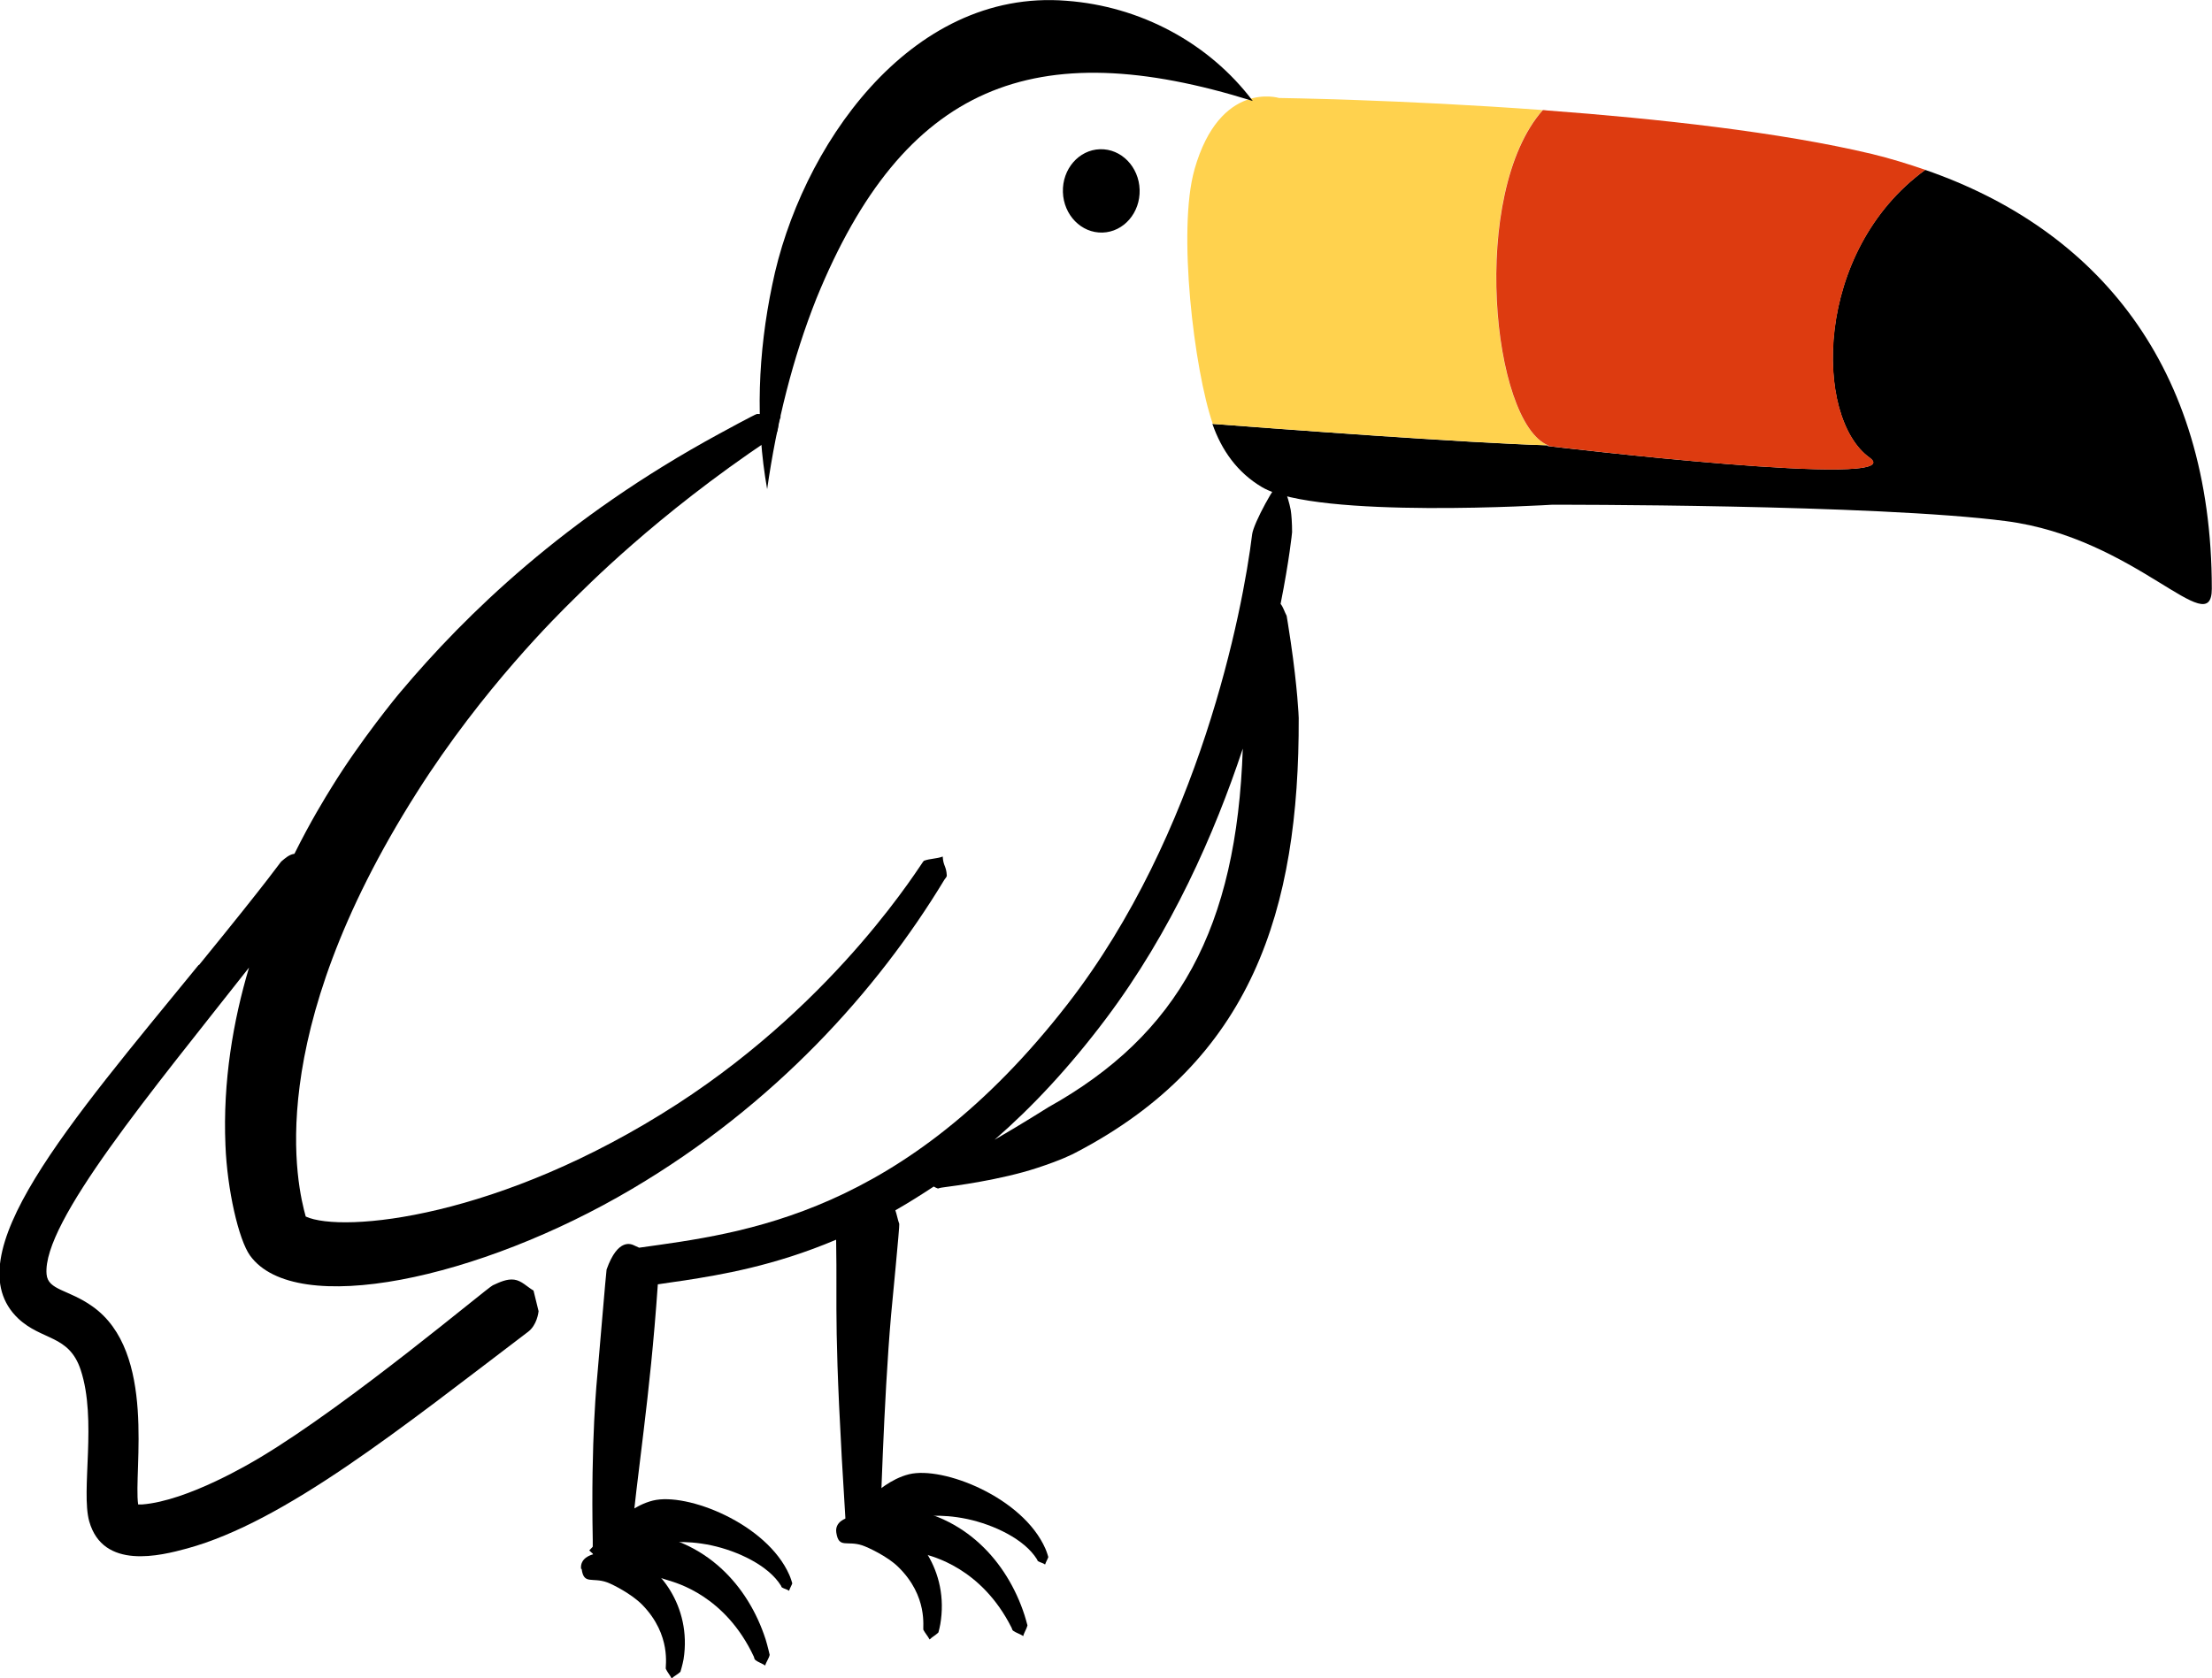 <?xml version="1.0" encoding="UTF-8"?>
<svg id="Layer_2" data-name="Layer 2" xmlns="http://www.w3.org/2000/svg" viewBox="0 0 113.52 86.16">
  <defs>
    <style>
      .cls-1 {
        fill: #dd3b10;
      }

      .cls-2 {
        fill: #ffd24e;
      }

      .cls-3 {
        fill-rule: evenodd;
      }
    </style>
  </defs>
  <g id="contenidos">
    <g>
      <g>
        <path class="cls-3" d="M10.22,49.53c3.76-4.61,4.14-5.24,4.22-5.31.2-.17.4-.35.66-.39h.01c.83-1.67,1.57-2.87,1.93-3.45,1.46-2.37,3.37-4.7,3.54-4.89,3.31-3.93,8.39-8.9,16.29-13.2.16-.09,1.91-1.04,1.98-1.04.41,0,.82.13,1.22.13-.21.47-.05.51-.26.97,0,0,0,0-.26.17-5.94,3.97-9.58,7.73-10.17,8.3-.72.71-4.59,4.5-7.98,9.85-8.02,12.63-6.13,20.27-5.71,21.78,1.87.86,9.97.11,19.06-5.77,8.39-5.43,12.57-12.45,12.66-12.49.31-.12.66-.1.97-.22.03.5.18.47.21.97,0,.09-.09.16-.13.23-3.43,5.67-8.7,11.54-16.02,15.86-7.82,4.63-17.28,6.66-19.61,3.42-.58-.81-1.17-3.36-1.26-5.66-.14-3.28.4-6.4,1.21-9.12-4.99,6.35-10.62,13.09-10.39,15.74.07.83,1.13.78,2.35,1.65,3.32,2.33,2.1,8.45,2.35,10.17.05,0,.09,0,.2,0,2.35-.18,5.64-2.16,6.09-2.43,4.59-2.75,11.61-8.68,11.91-8.82.35-.16.72-.34,1.1-.29.38.05.66.37.99.56,0,0,.26,1.05.26,1.06-.01.09-.09.71-.53,1.05-6.52,4.95-12.47,9.75-17.51,11.13-1.36.37-4.31,1.12-5.02-1.39-.44-1.57.41-5.22-.44-7.78-.6-1.81-1.99-1.49-3.21-2.64-3.33-3.18,2.56-9.94,9.26-18.14Z"/>
        <path class="cls-3" d="M29.85,80.54c.11.83.53.41,1.31.69.3.11,1.26.6,1.8,1.15,1.53,1.57,1.17,3.2,1.21,3.29.08.17.21.32.3.49.14-.13.32-.21.45-.34,0,0,.11-.36.16-.64.44-2.77-1.35-4.86-2.69-5.29-.02-.01-.05-.02-.09-.03.02-.11.03-.19.03-.22.39-4.32,1.01-7.66,1.43-13.71.57-.08,1.26-.19,1.37-.2,1.86-.29,4.59-.74,7.78-2.09.07,3.78-.16,4.24.5,14.71.04.67.41.4.89.87.18-.37.7-.52.87-.9.01-.03.17-6.33.56-10.81.03-.35.45-4.62.42-4.68-.08-.22-.12-.47-.2-.7.65-.37,1.3-.78,1.97-1.22.07.04.14.08.21.1.03.01.02-.03.37-.07.39-.05,2.86-.37,4.71-.98,1.26-.41,1.84-.71,1.99-.79,9.06-4.72,11.48-12.46,11.45-22.31,0-.07-.06-1.53-.41-3.91-.1-.7-.21-1.34-.21-1.34-.11-.2-.17-.44-.31-.61.45-2.26.59-3.66.59-3.68,0-.46-.03-.89-.07-1.14-.14-.75-.49-1.51-.5-1.51-.24.07-1.41,2.18-1.48,2.76-.48,3.93-2.7,15.38-9.46,24.1-8.43,10.87-16.67,11.77-22,12.52-.07-.03-.16-.07-.24-.11-.14-.07-.84-.43-1.43,1.23-.02.05-.41,4.73-.45,5.14-.05.56-.36,3.55-.26,8.75,0,.17,0,.34,0,.51,0,.03,0,.11.02.22-.11.03-.68.19-.62.75ZM51.04,58.51c1.89-1.64,3.82-3.69,5.72-6.22,3.36-4.47,5.57-9.49,7.02-13.86-.31,9.21-3.3,14.68-9.98,18.41-.1.06-1.26.8-2.76,1.67Z"/>
      </g>
      <path class="cls-3" d="M39.27,85.5c.05-.19.19-.36.23-.55,0,0-.11-.48-.21-.8-.89-2.75-3.07-5.16-6.49-5.49-.72-.07-.73-.1-1.42.11-.1.03-.54.18-.54.19-.22.19-.39.43-.6.63.22.19.41.41.63.6.05.05.07,0,.82.3.6.23.66,0,2.62.64.37.12,2.91.77,4.38,3.92.02.05.02.12.07.16.16.13.36.18.53.3Z"/>
      <path class="cls-3" d="M52.51,84c.04-.19.17-.36.22-.56,0,0-.12-.47-.24-.79-.97-2.72-3.23-5.07-6.66-5.29-.72-.04-.73-.08-1.42.15-.1.03-.54.2-.54.2-.21.2-.37.44-.58.65.23.18.42.4.65.58.06.04.07,0,.83.27.6.21.66-.01,2.64.56.37.11,2.94.68,4.5,3.78.03.05.03.12.08.16.17.12.37.17.53.28Z"/>
      <path class="cls-3" d="M40.5,81.65c.04-.13.12-.25.16-.37,0,0-.07-.25-.15-.43-1.16-2.64-5.26-4.25-7-3.82-.94.23-1.73.96-1.74.98-.1.27-.16.55-.26.82.27.08.54.19.82.27.1.03.11-.09,1.32.07.57.07,1.39-.15,2.86.16,1.34.29,2.92,1.02,3.57,2.07.02.03.02.07.05.09.11.07.25.09.36.17Z"/>
      <path class="cls-3" d="M53.64,80.3c.04-.13.12-.25.16-.37,0,0-.07-.25-.15-.43-1.16-2.64-5.26-4.25-7-3.82-.94.23-1.73.96-1.74.98-.1.27-.16.55-.26.82.27.08.54.19.82.27.1.03.11-.09,1.32.07.57.07,1.39-.15,2.86.16,1.34.29,2.92,1.02,3.57,2.07.02.03.02.07.05.09.11.07.25.09.36.17Z"/>
      <path class="cls-3" d="M47.71,84.16c.13-.13.31-.22.45-.36,0,0,.1-.36.13-.65.36-2.78-1.5-4.81-2.85-5.2-.27-.08-1-.29-1.92-.04-.07.02-.69.19-.6.77.13.83.54.39,1.33.65.3.1,1.28.56,1.83,1.09,1.58,1.53,1.26,3.16,1.31,3.25.09.17.22.31.31.48Z"/>
      <ellipse cx="56.52" cy="9.8" rx="1.97" ry="2.14" transform="translate(-.28 1.76) rotate(-1.78)"/>
      <g>
        <path d="M79.45,22.9s18.79,2.24,16.49.59c-2.86-2.06-2.87-10.6,2.86-14.77,8.8,3.04,14.71,10.07,14.71,21.5,0,2.78-3.88-2.61-10.57-3.47-6.68-.87-23.29-.84-23.29-.84,0,0-12.07.75-14.88-.9-1.27-.75-2.08-1.9-2.55-3.25,3.43.26,12.96.98,17.2,1.1.03.01.01.04.01.04Z"/>
        <path class="cls-2" d="M61.3,8.7c1.31-4.6,4.34-3.67,4.34-3.67,0,0,6.19.08,13.53.62-3.78,4.27-2.61,16.02.27,17.21-4.24-.13-13.77-.84-17.2-1.1-.96-2.77-1.82-9.96-.94-13.05Z"/>
        <path class="cls-1" d="M79.17,5.65c.07,0,.15.01.22.02,5.65.42,11.96,1.11,16.66,2.23.95.23,1.86.51,2.76.82-5.73,4.17-5.72,12.71-2.86,14.77,2.3,1.66-16.49-.59-16.49-.59,0,0,.02-.03-.01-.04-2.88-1.18-4.05-12.94-.27-17.21Z"/>
      </g>
      <path d="M64.29,5.18C62.04,2.2,58.52.32,54.73.04c-8.09-.65-13.69,7.61-15.1,14.59-.73,3.49-.87,7.05-.26,10.48.49-3.42,1.31-6.72,2.53-9.79,4.48-10.98,11.18-13.64,22.38-10.14h0Z"/>
    </g>
  </g>
</svg>
